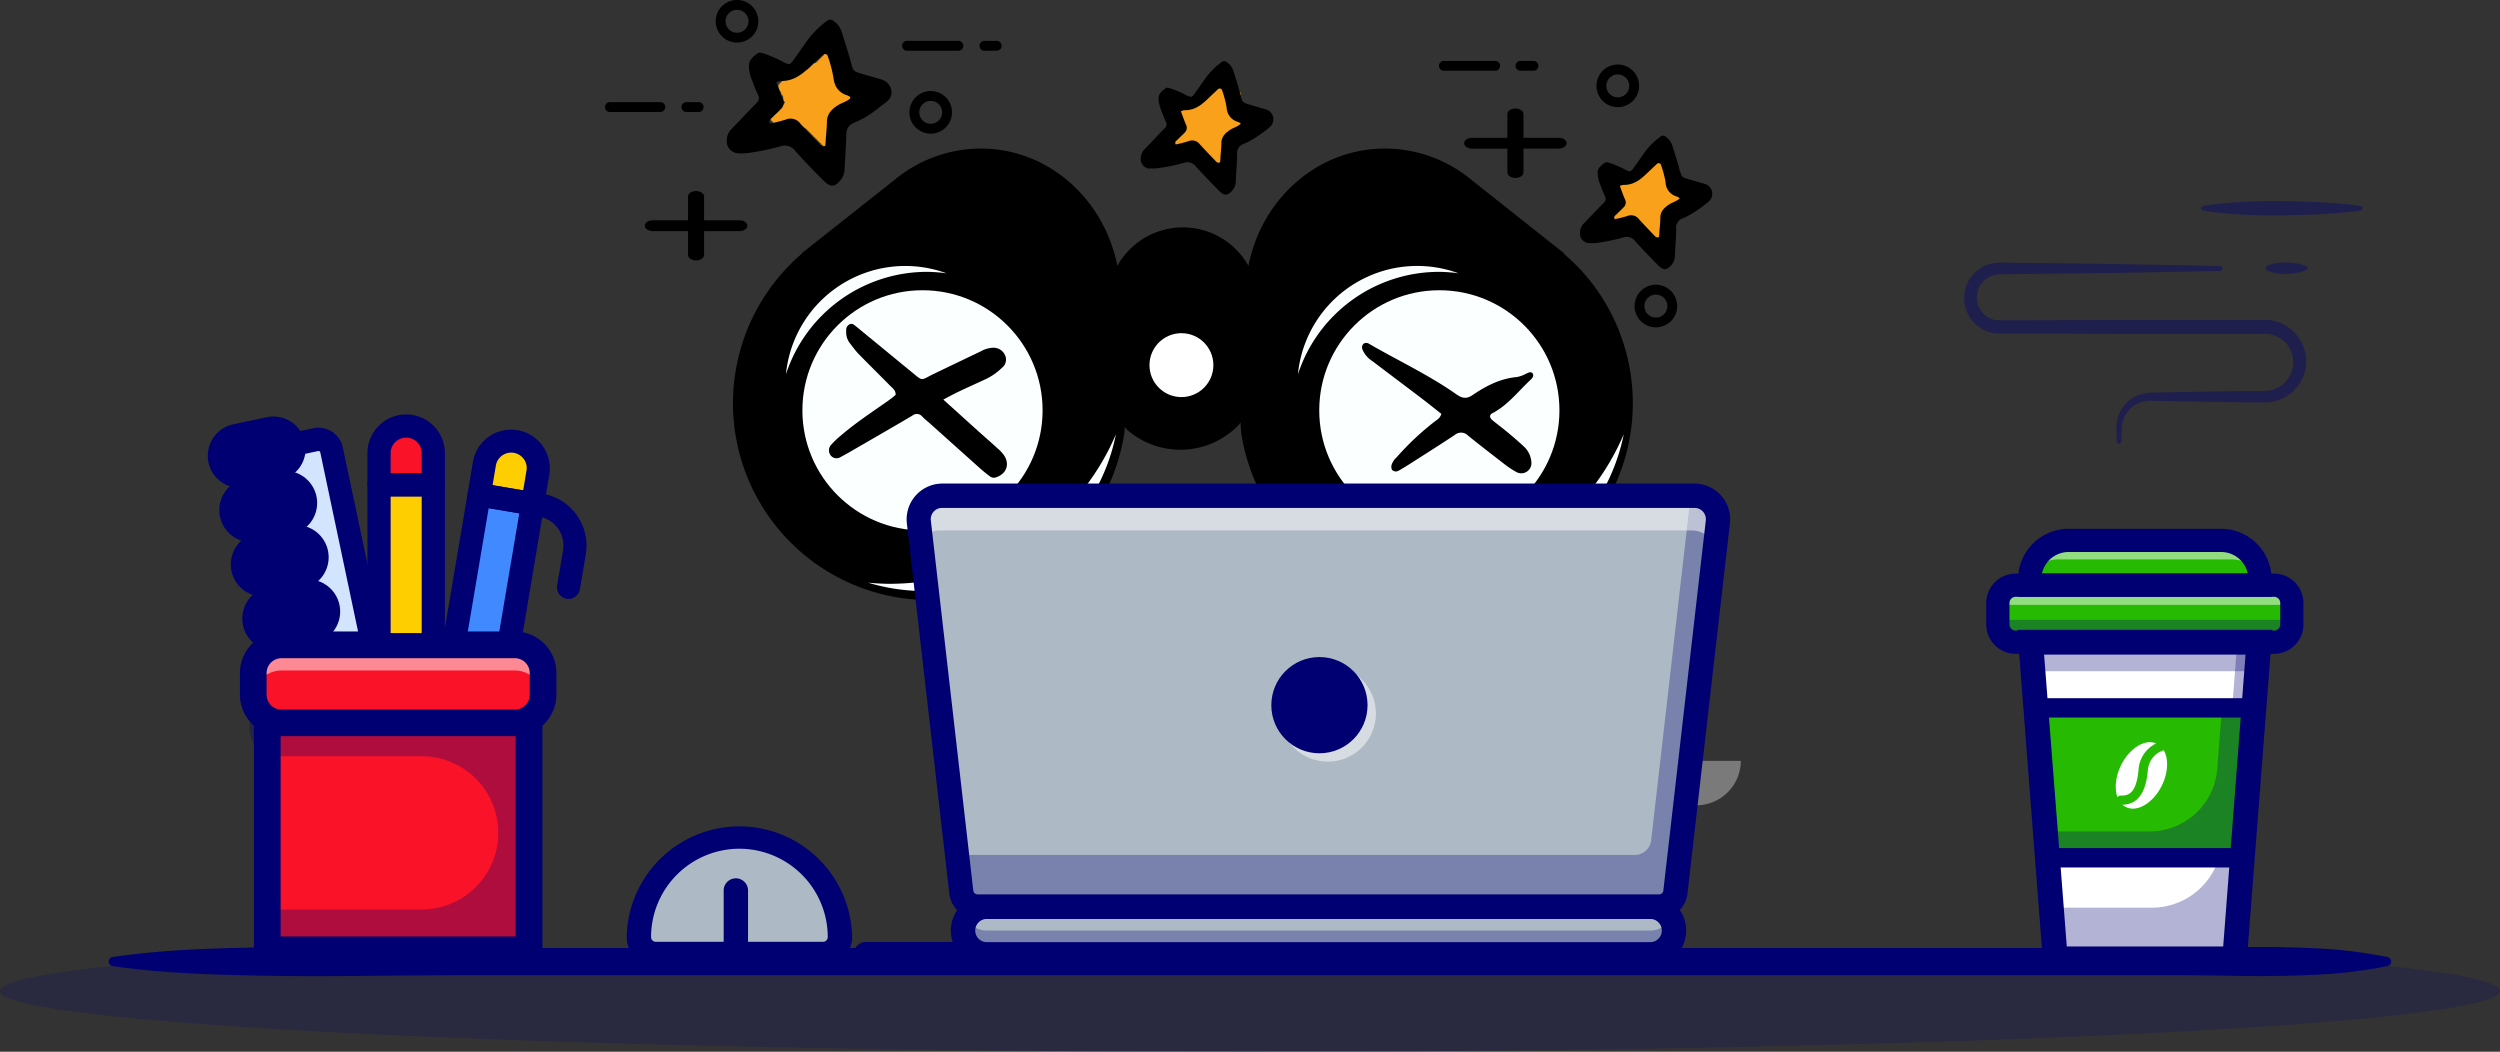 <svg xmlns="http://www.w3.org/2000/svg" viewBox="0 0 671.33 282.42"><rect x="0" y="0" width="671.33" height="282.42" fill="#333333" stroke="none"/><title>recent0</title><g id="Layer_2" data-name="Layer 2"><g id="Layer_1-2" data-name="Layer 1"><path d="M427.35,75.85a52.3,52.3,0,0,0-7.44-7.73L420,68,395.34,48.48h0a36.42,36.42,0,0,0-23.41-8.59c-18.18,0-33.17,13.56-36.69,31.49a20.16,20.16,0,0,0-35.19,0c-3.56-17.93-18.5-31.49-36.69-31.49A36.42,36.42,0,0,0,240,48.48h0L215.29,68l.09.08a52.85,52.85,0,1,0,86.57,48l.06-1.38.56.62A21.75,21.75,0,0,0,332.74,114l.37-.6.18,2.75a52.88,52.88,0,1,0,94.06-40.3Z"/><circle cx="386.81" cy="110.19" r="27.43" style="fill:#a8e5dc"/><circle cx="386.81" cy="110.19" r="20.74" style="fill:#4dc7bc"/><circle cx="317.25" cy="98.05" r="8.58" style="fill:#fff"/><circle cx="386.81" cy="110.19" r="14.24" style="fill:#218e81"/><circle cx="386.51" cy="110.19" r="32.25" style="fill:#fcffff"/><circle cx="247.72" cy="110.19" r="32.25" style="fill:#fcffff"/><path d="M375.23,156.77c-1.93,0-3.84-.13-5.73-.3a52.38,52.38,0,0,0,65.31-35c.49-1.6.89-3.22,1.22-4.86A66.11,66.11,0,0,1,375.23,156.77Z" style="fill:#fcffff"/><path d="M238.87,156.77c-1.94,0-3.84-.13-5.74-.3a52.39,52.39,0,0,0,65.32-35q.72-2.4,1.22-4.86A66.14,66.14,0,0,1,238.87,156.77Z" style="fill:#fcffff"/><path d="M386.43,73a41.57,41.57,0,0,1,5.24.39,32.18,32.18,0,0,0-41.31,19.12,31.71,31.71,0,0,0-1.82,8A39.88,39.88,0,0,1,386.43,73Z" style="fill:#fcffff"/><path d="M248.94,73a41.85,41.85,0,0,1,5.24.39,32.2,32.2,0,0,0-43.13,27.12A39.88,39.88,0,0,1,248.94,73Z" style="fill:#fcffff"/><path d="M418.55,37H409.1v-6.4c0-.81-1-1.46-2.16-1.46s-2.16.65-2.16,1.46V37h-9.45c-1.19,0-2.16.65-2.16,1.46s1,1.46,2.16,1.46h9.45v6.4c0,.81,1,1.46,2.16,1.46s2.16-.65,2.16-1.46V39.9h9.45c1.19,0,2.15-.65,2.15-1.46S419.74,37,418.55,37Z"/><path d="M198.52,59.15h-9.45v-6.4c0-.81-1-1.46-2.16-1.46s-2.15.65-2.15,1.46v6.4h-9.45c-1.19,0-2.16.65-2.16,1.46s1,1.46,2.16,1.46h9.45v6.4c0,.81,1,1.46,2.15,1.46s2.16-.65,2.16-1.46v-6.4h9.45c1.2,0,2.16-.65,2.16-1.46S199.72,59.15,198.52,59.15Z"/><path d="M401.5,19H387.73a1.32,1.32,0,1,1,0-2.64H401.5a1.32,1.32,0,0,1,0,2.64Z"/><path d="M411.79,19h-3.5a1.32,1.32,0,1,1,0-2.64h3.5a1.32,1.32,0,0,1,0,2.64Z"/><path d="M177.43,30.07H163.66a1.33,1.33,0,0,1,0-2.65h13.77a1.33,1.33,0,0,1,0,2.65Z"/><path d="M187.72,30.07h-3.5a1.33,1.33,0,0,1,0-2.65h3.5a1.33,1.33,0,0,1,0,2.65Z"/><path d="M257.46,13.62H243.69a1.33,1.33,0,1,1,0-2.65h13.77a1.33,1.33,0,0,1,0,2.65Z"/><path d="M267.75,13.62h-3.51a1.33,1.33,0,0,1,0-2.65h3.51a1.33,1.33,0,0,1,0,2.65Z"/><path d="M444.66,87.9a5.72,5.72,0,1,1,5.72-5.71A5.71,5.71,0,0,1,444.66,87.9Zm0-8.79a3.08,3.08,0,1,0,3.08,3.08A3.08,3.08,0,0,0,444.66,79.11Z"/><path d="M249.94,35.89a5.72,5.72,0,1,1,5.71-5.72A5.73,5.73,0,0,1,249.94,35.89Zm0-8.79A3.07,3.07,0,1,0,253,30.17,3.07,3.07,0,0,0,249.94,27.1Z"/><path d="M197.92,11.43a5.72,5.72,0,1,1,5.71-5.71A5.72,5.72,0,0,1,197.92,11.43Zm0-8.79A3.08,3.08,0,1,0,201,5.72,3.08,3.08,0,0,0,197.92,2.64Z"/><path d="M434.44,28.77a5.72,5.72,0,1,1,5.71-5.71A5.72,5.72,0,0,1,434.44,28.77Zm0-8.79a3.08,3.08,0,1,0,3.07,3.08A3.08,3.08,0,0,0,434.44,20Z"/><path d="M400.68,111c4.1-2.1,6.85-5.73,10.1-8.8.52-.5,1.21-1.09.83-1.83s-1.2-.31-1.84,0a8.43,8.43,0,0,1-2.44.88c-4.49.4-8.32,2.4-11.93,4.86-1.59,1.08-2.79.85-4.28-.2-7.48-5.26-15.78-9.11-23.66-13.69a1.36,1.36,0,0,0-1.18,0,1.32,1.32,0,0,0-.44,1.56A6.8,6.8,0,0,0,368.57,97c4.26,3.25,8.55,6.45,12.82,9.7,1.94,1.47,3.84,3,5.65,4.43-.34,1.25-1.2,1.59-1.86,2.13a73.37,73.37,0,0,0-10.11,9.51,4.66,4.66,0,0,0-1.4,2.14c-.11.6-.08,1.22.48,1.53a1.49,1.49,0,0,0,1.22.06c1.15-.6,2.24-1.31,3.34-2,4-2.57,8.06-5.11,12-7.74a2.58,2.58,0,0,1,3.5.21c3.15,2.55,6.35,5,9.57,7.5a24.37,24.37,0,0,0,3.6,2.38,2.73,2.73,0,0,0,3.86-2.59,6.37,6.37,0,0,0-1.93-4.26c-1.48-1.38-3-2.69-4.58-4-1.33-1.11-2.73-2.14-4.07-3.25C400,112.14,399.91,111.43,400.68,111Z" style="fill-rule:evenodd"/><path d="M238.57,107.56c-4.38,3.08-8.83,6-12.92,9.52a21.75,21.75,0,0,0-2.49,2.4,2.2,2.2,0,0,0-.09,2.82,2,2,0,0,0,2.73.39c1.8-.93,3.54-2,5.3-3,4.63-2.68,9.27-5.35,13.88-8.07a1.89,1.89,0,0,1,2.68.24c.49.52,1.07,1,1.61,1.45,4.64,4.15,9.26,8.31,13.91,12.46.86.77,1.76,1.49,2.69,2.18a1.7,1.7,0,0,0,1.64.22c2.72-.94,3.68-3.41,2.17-5.81a9.88,9.88,0,0,0-1.75-1.91c-1.6-1.47-3.24-2.89-4.86-4.34l-9.76-8.81c1.8-.94,2.92-1.57,4.08-2.11,2.22-1.06,4.47-2.07,6.7-3.1a16.35,16.35,0,0,0,5-3.35,2.79,2.79,0,0,0,.71-3.54,3.37,3.37,0,0,0-3.2-1.82,7.45,7.45,0,0,0-3.3,1q-6.27,3-12.51,6c-3.77,1.81-2.69,2.21-6.31-.75l-.68-.55L229.74,87.53c-.45-.37-.93-.74-1.55-.47a1.71,1.71,0,0,0-.95,1.78,4.85,4.85,0,0,0,.93,3.27c.81,1,1.55,2.1,2.45,3,2.83,2.9,5.72,5.74,8.56,8.62.6.6,1.38,1.11,1.32,2.32C239.92,106.52,239.27,107.07,238.57,107.56Z" style="fill-rule:evenodd"/><path d="M228.06,27.92c-1.77.74-3,2.2-4.29,3.48a3.06,3.06,0,0,0-.94,2.39c0,1.15,0,2.3-.08,3.45a5.76,5.76,0,0,1-.46,2.59.36.36,0,0,1-.57,0h0a1.28,1.28,0,0,0-.53-.45l-.07-.08a.92.92,0,0,0-.47-.46l-.07-.08a.92.92,0,0,0-.47-.46l-.07-.08a.92.92,0,0,0-.47-.46l-.07-.08a.92.92,0,0,0-.47-.46l-.07-.08a.92.92,0,0,0-.47-.46l-.07-.08a.88.88,0,0,0-.47-.46l-.07-.08a.88.88,0,0,0-.47-.46l-.07-.08a.92.92,0,0,0-.47-.46l-.07-.08a.92.92,0,0,0-.47-.46l-.06-.06a2,2,0,0,0-2.18-.08l-.23,0-.22.11c-.48.39-1.19,0-1.66.47l-.26,0-.24.1a1.65,1.65,0,0,1-1.61,0l-.06,0a1,1,0,0,0-.5-.46l-.07-.08a.88.88,0,0,0-.47-.46l-.07-.08a.88.88,0,0,0-.47-.46l-.07-.07a.87.87,0,0,0-.47-.47l-.07-.08a1,1,0,0,0-.46-.47l-.07-.07a.79.79,0,0,1,.16-1.08l-.05,0a1.67,1.67,0,0,1,.58-.57l0,0a1.67,1.67,0,0,1,.58-.57l0,0a1.67,1.67,0,0,1,.58-.57l0,0a1.67,1.67,0,0,1,.58-.57l0,0a2.1,2.1,0,0,1,.57-.58l0,0c.13-.22.35-.37.48-.6a2.35,2.35,0,0,0,.24-.37s-.11-.11-.18-.16c-.5-.45-.09-1.19-.52-1.67l0,0c-.39-.28-.3-.79-.57-1.12l0,0c-.38-.3-.3-.82-.55-1.18a.24.24,0,0,0,0-.28,2.12,2.12,0,0,1,.49-.69h0c.18-.17.36-.35.53-.54h0c.18-.17.36-.35.53-.54h0c.18-.17.36-.35.53-.54h0c.18-.17.36-.35.53-.54h0a7,7,0,0,1,.57-.52l0,0a.37.37,0,0,1,.52-.11l2.05.12c.23.15.47.22.69,0l0,0a1.72,1.72,0,0,1,.6-.54l-.05,0c.22-.41.78-.28,1-.64h0a7.11,7.11,0,0,1,.6-.49l0,0a1.17,1.17,0,0,1,.62-.54l-.06.05a.89.89,0,0,1,.74-.58.32.32,0,0,0,.33-.22.69.69,0,0,0,.41-.41l.07-.07a.9.9,0,0,0,.47-.47l.07-.07a.94.94,0,0,0,.47-.47l.07-.07a.94.94,0,0,0,.47-.47l.07-.07a.94.94,0,0,0,.47-.47l.08-.07a1.21,1.21,0,0,1,1.11,0l.08.07a.94.94,0,0,0,.47.47l.07.07a.94.94,0,0,0,.47.47l.07.07a.9.9,0,0,0,.47.47l.07.07a.9.9,0,0,0,.47.47l.07.07a1.29,1.29,0,0,0,.46.52l0,0c.26.33.2.8.48,1.12v0c.51.48.13,1.23.53,1.74a.4.4,0,0,0,.08.43c.4.51.07,1.21.46,1.72a.38.38,0,0,0,.09.43,2.07,2.07,0,0,0,.5.48,3.63,3.63,0,0,1,.4,2c0,.79.08,1.57.12,2.35.14.16.17.28.09.38A.31.31,0,0,1,228.06,27.92Z" style="fill:#f9a11b;fill-rule:evenodd"/><path d="M334.77,34.59c-1.78.74-3,2.2-4.3,3.48a3,3,0,0,0-.94,2.38c0,1.15,0,2.31-.07,3.46A5.9,5.9,0,0,1,329,46.5a.36.36,0,0,1-.57,0h0a1.28,1.28,0,0,0-.53-.45l-.07-.08a.88.88,0,0,0-.47-.46l-.07-.08a.88.88,0,0,0-.47-.46l-.07-.08a.92.92,0,0,0-.47-.46l-.07-.08a.88.88,0,0,0-.47-.46l-.07-.08a.92.92,0,0,0-.47-.46l-.07-.08a.88.88,0,0,0-.47-.46l-.07-.08a.88.88,0,0,0-.47-.46L324,42.2a.88.88,0,0,0-.47-.46l-.07-.08a.88.88,0,0,0-.47-.46l-.06-.06a2,2,0,0,0-2.18-.08l-.23,0-.22.11c-.48.39-1.19,0-1.66.47l-.26,0-.24.1a1.67,1.67,0,0,1-1.61,0l-.06,0a1,1,0,0,0-.5-.46l-.07-.08a.85.85,0,0,0-.47-.46l-.07-.08a.88.88,0,0,0-.47-.46l-.07-.08a.88.88,0,0,0-.47-.46l-.07-.08a1,1,0,0,0-.46-.47l-.07-.07a.79.79,0,0,1,.16-1.08l-.05,0a1.79,1.79,0,0,1,.58-.58l0,0a1.67,1.67,0,0,1,.58-.57l0,0a1.79,1.79,0,0,1,.58-.58l0,0a1.67,1.67,0,0,1,.58-.57l0,0a1.86,1.86,0,0,1,.57-.58l0,0c.13-.22.35-.37.48-.6a2.92,2.92,0,0,0,.24-.37s-.11-.11-.17-.16c-.51-.46-.1-1.2-.53-1.67l0,0c-.39-.27-.3-.78-.57-1.11l0,0c-.38-.3-.3-.82-.55-1.18a.23.23,0,0,0,0-.29,2.07,2.07,0,0,1,.5-.68h0q.27-.25.54-.54h0q.27-.25.54-.54h0l.54-.54h0c.18-.17.36-.35.53-.54h0a7,7,0,0,1,.57-.52l0,0a.37.37,0,0,1,.52-.11l2.05.12a.48.48,0,0,0,.69,0l0,0a1.72,1.72,0,0,1,.6-.54l0,.05c.21-.41.77-.28,1-.64h0a7.11,7.11,0,0,1,.6-.49l0,0a1.21,1.21,0,0,1,.62-.54l-.06,0a.89.89,0,0,1,.74-.58.32.32,0,0,0,.33-.22.69.69,0,0,0,.41-.41l.07-.07a.9.9,0,0,0,.47-.47l.07-.07a.9.9,0,0,0,.47-.47l.07-.07a.94.94,0,0,0,.47-.47l.07-.07a.9.9,0,0,0,.47-.47l.08-.07a1.21,1.21,0,0,1,1.11,0l.08.07a.94.94,0,0,0,.47.47l.07.07a.94.94,0,0,0,.47.47l.07.07a.94.94,0,0,0,.47.47l.07.07a.94.94,0,0,0,.47.47l.07.07a1.29,1.29,0,0,0,.46.52l0,0c.26.33.2.8.48,1.12v0c.51.48.13,1.23.53,1.74a.39.39,0,0,0,.09.43c.39.51.06,1.21.45,1.72a.37.37,0,0,0,.1.43,1.86,1.86,0,0,0,.49.48,3.63,3.63,0,0,1,.4,2c0,.79.08,1.57.12,2.35.14.16.17.28.09.38S334.84,34.59,334.77,34.59Z" style="fill:#f9a11b;fill-rule:evenodd"/><path d="M452.58,55c-1.77.74-3,2.2-4.29,3.48a3.06,3.06,0,0,0-.94,2.39c0,1.15,0,2.3-.08,3.45A5.63,5.63,0,0,1,446.8,67a.36.36,0,0,1-.57,0h0a1.35,1.35,0,0,0-.53-.45l-.08-.08a.86.86,0,0,0-.46-.46l-.08-.08a.86.86,0,0,0-.46-.46l-.08-.08a.86.86,0,0,0-.46-.46l-.08-.08a.86.86,0,0,0-.46-.46l-.08-.08a.86.86,0,0,0-.46-.46l-.08-.08a.86.86,0,0,0-.46-.46l-.08-.08a.86.86,0,0,0-.46-.46l-.08-.08a.86.86,0,0,0-.46-.46l-.08-.08a.9.9,0,0,0-.46-.46l-.07-.06a2,2,0,0,0-2.17-.08l-.24,0-.21.11c-.49.39-1.19,0-1.66.47l-.26,0-.24.1a1.67,1.67,0,0,1-1.62,0l-.05,0a1.11,1.11,0,0,0-.5-.46l-.07-.08a.88.88,0,0,0-.47-.46l-.07-.08a.88.88,0,0,0-.47-.46l-.07-.08a.88.88,0,0,0-.47-.46l-.07-.08a.94.94,0,0,0-.47-.47l-.06-.07a.79.79,0,0,1,.15-1.08l0,0a1.59,1.59,0,0,1,.58-.57l0,0a1.59,1.59,0,0,1,.58-.57l0,0a1.59,1.59,0,0,1,.58-.57l0,0a1.59,1.59,0,0,1,.58-.57l0,0a1.82,1.82,0,0,1,.56-.58l0,0c.13-.22.36-.37.48-.6a2.4,2.4,0,0,0,.25-.37s-.12-.11-.18-.16c-.51-.45-.1-1.19-.53-1.67l0,0c-.39-.27-.3-.78-.57-1.11l0,0c-.39-.3-.3-.82-.55-1.18a.24.24,0,0,0,0-.28,2,2,0,0,1,.49-.69h0a6.88,6.88,0,0,0,.54-.54h0a6.88,6.88,0,0,0,.54-.54h0a6.88,6.88,0,0,0,.54-.54h0a6.88,6.88,0,0,0,.54-.54h0c.2-.17.37-.37.58-.52l0,0a.36.36,0,0,1,.51-.11l2.05.12c.24.15.47.22.7,0l0,0a1.75,1.75,0,0,1,.61-.54l-.05.05c.22-.41.78-.28,1-.64h0c.22-.15.38-.36.61-.49l0,0a1.19,1.19,0,0,1,.63-.54l-.06.05a.89.89,0,0,1,.74-.58.31.31,0,0,0,.32-.22.67.67,0,0,0,.41-.41l.08-.07a.88.88,0,0,0,.46-.47l.08-.07a.88.88,0,0,0,.46-.47l.08-.07a.88.88,0,0,0,.46-.47l.08-.07a.94.94,0,0,0,.47-.47l.07-.07a1.23,1.23,0,0,1,1.12,0l.07.07a1,1,0,0,0,.47.47l.08.07a1,1,0,0,0,.46.47l.08.07a.88.88,0,0,0,.46.47l.08.07a.92.92,0,0,0,.46.47l.08.07a1.2,1.2,0,0,0,.45.52l0,0c.25.33.19.8.48,1.12v0c.5.48.12,1.23.52,1.74a.43.43,0,0,0,.09.43c.39.51.07,1.21.46,1.72a.35.35,0,0,0,.09.43,2.07,2.07,0,0,0,.5.48,3.63,3.63,0,0,1,.4,2c0,.79.07,1.57.12,2.35.14.16.17.28.08.38A.28.28,0,0,1,452.58,55Z" style="fill:#f9a11b;fill-rule:evenodd"/><path d="M198.1,41.16a15.55,15.55,0,0,0,3.67-.2,66.06,66.06,0,0,0,7.57-1.6,3.55,3.55,0,0,1,4.21,1.17c2.45,2.76,5,5.39,7.64,8,1.79,1.82,3,1.75,4.55-.19a4.9,4.9,0,0,0,1.08-3.06c.1-2.95.4-5.89.42-8.84,0-1.85.65-3,2.43-3.61a12.44,12.44,0,0,0,1.33-.64c2.6-1.19,4.73-3.09,7-4.77s1.64-4.8-.89-5.93a11,11,0,0,0-1.41-.43l-2.83-.83c-4.14-1.22-3.54-.64-4.69-4.67-.65-2.24-1.37-4.46-2.06-6.69a5.81,5.81,0,0,0-2.29-3.25,1.34,1.34,0,0,0-1.68-.06,23.82,23.82,0,0,0-5.67,5.75c-1.16,1.59-2.25,3.23-3.41,4.82-.89,1.23-1.15,1.29-2.42.69a34.74,34.74,0,0,0-5.73-2.52c-.48-.13-.95-.31-1.41,0-1.36.92-2.55,1.9-2.39,3.82a10.34,10.34,0,0,0,.6,2.87c.59,1.49,1.12,3,1.81,4.44a1.75,1.75,0,0,1-.43,2.28c-2.24,2.28-4.42,4.62-6.64,6.92a4.22,4.22,0,0,0-1.3,3.12,3.18,3.18,0,0,0,2.95,3.39Zm9.25-9.58h0c.77-.79,1.61-1.51,2.36-2.31a2.25,2.25,0,0,0,.49-2.69c-.64-1.43-1.13-2.93-1.72-4.47a4.06,4.06,0,0,1,1.13-.37c3.08.12,5.37-1.44,7.47-3.42,1.25-1.18,2.5-2.36,3.77-3.51a.83.83,0,0,1,1.46.33,35.73,35.73,0,0,1,1.49,5.68c.3,2.51,1.43,4.09,3.82,4.83a4.62,4.62,0,0,1,.92.56c-1,1.08-2.45,1.34-3.56,2.07-1.57,1-2.88,2.25-2.93,4.36,0,1.59-.2,3.18-.31,4.77,0,.59-.09,1.19-.12,1.73-.87.4-1.26-.18-1.65-.59-1.71-1.77-3.4-3.55-5.06-5.37A3.27,3.27,0,0,0,211,32.11a39.11,39.11,0,0,1-4.2,1.06C206.32,32.24,207,32,207.35,31.58Z" style="fill-rule:evenodd"/><path d="M426.63,65.27a12.77,12.77,0,0,0,3-.16,54.45,54.45,0,0,0,6.09-1.29,2.83,2.83,0,0,1,3.38.95c2,2.21,4.06,4.33,6.14,6.45,1.45,1.46,2.39,1.4,3.67-.16a3.9,3.9,0,0,0,.87-2.46c.08-2.37.31-4.74.33-7.11A2.66,2.66,0,0,1,452,58.58a8.86,8.86,0,0,0,1.08-.51,32.65,32.65,0,0,0,5.62-3.84,2.74,2.74,0,0,0-.71-4.77,8.81,8.81,0,0,0-1.14-.34l-2.28-.67c-3.33-1-2.84-.52-3.77-3.75-.52-1.81-1.1-3.6-1.66-5.39a4.65,4.65,0,0,0-1.84-2.61,1.07,1.07,0,0,0-1.35-.05,19.06,19.06,0,0,0-4.56,4.62c-.93,1.29-1.81,2.6-2.74,3.88-.72,1-.93,1-1.95.55a27.78,27.78,0,0,0-4.61-2,1.3,1.3,0,0,0-1.14,0c-1.09.74-2.05,1.52-1.91,3.07a8.19,8.19,0,0,0,.48,2.31c.47,1.2.89,2.41,1.45,3.57a1.41,1.41,0,0,1-.34,1.83c-1.81,1.84-3.56,3.72-5.35,5.57a3.4,3.4,0,0,0-1,2.51,2.56,2.56,0,0,0,2.37,2.73Zm7.45-7.71h0c.61-.63,1.29-1.21,1.89-1.86a1.8,1.8,0,0,0,.4-2.16c-.52-1.15-.91-2.35-1.39-3.59a3.18,3.18,0,0,1,.91-.3c2.47.09,4.32-1.16,6-2.76,1-.94,2-1.89,3-2.82a.66.66,0,0,1,1.16.27,28.53,28.53,0,0,1,1.21,4.57,4.09,4.09,0,0,0,3.07,3.88,4.58,4.58,0,0,1,.74.45c-.85.87-2,1.08-2.87,1.67-1.26.84-2.31,1.81-2.35,3.5,0,1.28-.16,2.56-.25,3.84,0,.48-.07,1-.1,1.39-.7.32-1-.14-1.33-.47-1.37-1.43-2.73-2.86-4.06-4.32A2.63,2.63,0,0,0,437,58a31.11,31.11,0,0,1-3.39.85C433.24,58.1,433.78,57.87,434.08,57.56Z" style="fill-rule:evenodd"/><path d="M313.72,164a10.26,10.26,0,0,1-1.56,8.64,26.93,26.93,0,0,1-8.6,8.16,39.46,39.46,0,0,1-8.67,3.89l-2.26.73c-.15.26-.33.31-.56.1h0c-.44-.14-.89.09-1.33,0l-.25-.05-.24.08c-.48-.11-1,.19-1.46-.16l.07,0-.79-.23a.27.27,0,0,0-.38,0,1.15,1.15,0,0,1-1-.3l.07,0a1.65,1.65,0,0,1-.83-.4l.05,0a1.37,1.37,0,0,1-.81-.45l.08,0c-.55-.06-.63-.7-1.08-.89h0c-.45-.2-.56-.76-1-1l0,0c-.89-.46-.62-1.69-1.43-2.21-.25-.68-.49-1.37-.73-2,.22-1.16-.89-2.08-.58-3.25a.24.24,0,0,0-.06-.36c0-.53-.22-1.07.05-1.58v0c.15-.46-.12-1,.14-1.41v0c.18-.45-.14-1,.21-1.4l0,.08a2.17,2.17,0,0,1,.27-.86h0c.25-.41-.11-1,.31-1.35l-.05.09a1.15,1.15,0,0,1,.34-.88l0,.07a1.73,1.73,0,0,1,.35-.85l0,0a4.19,4.19,0,0,1,.32-.83h0a7.18,7.18,0,0,1,.38-.79l0,0a3,3,0,0,1,.41-.8l0,.05a1.82,1.82,0,0,1,.39-.83l0,.06a1.38,1.38,0,0,1,.42-.83l0,.08a1,1,0,0,1,.56-.9.32.32,0,0,0,.26-.32,2.61,2.61,0,0,0,.39-.64h0a1.71,1.71,0,0,1,.54-.8.46.46,0,0,0,.35-.37,2.08,2.08,0,0,0,.4-.61v0c.2-.49.75-.6,1-1l1.46-.54c.3,0,.56.19.86.21l.09,0a1,1,0,0,0,.67.31l.11,0c.33.39.91,0,1.23.41l-.08,0a1,1,0,0,1,.86.39l-.08,0a1.52,1.52,0,0,1,.86.35l0,0a3.91,3.91,0,0,1,.82.33h0a2.76,2.76,0,0,0,.72.28.29.29,0,0,0,.39.06,1.12,1.12,0,0,1,1,.29l0,0a4.07,4.07,0,0,1,.82.31h0c.64.26.61,1.11,1.19,1.42l.08,0c.35.39.84,0,1.22.22a3.07,3.07,0,0,0,1.68-.56c.44.23.95-.09,1.37.22l-.05,0,.77.25a.32.32,0,0,0,.41,0,1.34,1.34,0,0,1,1,.25h0c.43.22.95-.11,1.36.26l-.08,0a4.06,4.06,0,0,1,.84.25h0c.4.31.9,0,1.3.23h0c.43.22.93-.09,1.35.22l-.05,0a6.61,6.61,0,0,0,.76.22.44.44,0,0,0,.48,0,2.45,2.45,0,0,1,.88.2.29.29,0,0,0,.4,0,1.83,1.83,0,0,1,1,.18h0C313.11,163.85,313.46,163.8,313.72,164Z" style="fill:#f06464;fill-rule:evenodd"/><path d="M308.76,45.21a12.16,12.16,0,0,0,2.95-.16,51.86,51.86,0,0,0,6.09-1.29,2.86,2.86,0,0,1,3.38,1c2,2.21,4.06,4.33,6.15,6.45,1.44,1.46,2.38,1.4,3.66-.15a4,4,0,0,0,.87-2.46c.08-2.38.32-4.74.34-7.12a2.66,2.66,0,0,1,1.95-2.91,11.5,11.5,0,0,0,1.07-.5,32.27,32.27,0,0,0,5.62-3.84,2.75,2.75,0,0,0-.71-4.78,8.66,8.66,0,0,0-1.13-.34l-2.28-.67c-3.33-1-2.85-.52-3.78-3.75-.52-1.81-1.1-3.59-1.65-5.39a4.78,4.78,0,0,0-1.84-2.61,1.1,1.1,0,0,0-1.36-.05,19.46,19.46,0,0,0-4.56,4.63c-.93,1.28-1.8,2.6-2.74,3.88-.71,1-.92,1-2,.55a26.67,26.67,0,0,0-4.61-2c-.38-.1-.76-.25-1.13,0-1.09.74-2.05,1.53-1.92,3.07a8.19,8.19,0,0,0,.48,2.31c.47,1.2.9,2.42,1.45,3.57a1.4,1.4,0,0,1-.34,1.84c-1.8,1.83-3.56,3.71-5.34,5.57a3.37,3.37,0,0,0-1.05,2.5,2.56,2.56,0,0,0,2.38,2.73Zm7.44-7.7h0c.61-.64,1.3-1.22,1.9-1.86a1.82,1.82,0,0,0,.39-2.17c-.51-1.14-.91-2.35-1.38-3.59a3.08,3.08,0,0,1,.91-.3c2.47.09,4.31-1.16,6-2.75,1-.95,2-1.9,3-2.83a.67.67,0,0,1,1.17.27,28.77,28.77,0,0,1,1.2,4.57,4.14,4.14,0,0,0,3.07,3.89,3.89,3.89,0,0,1,.75.44c-.86.88-2,1.08-2.87,1.68-1.26.83-2.32,1.8-2.36,3.5,0,1.28-.16,2.55-.25,3.83,0,.48-.07,1-.1,1.39-.69.33-1-.14-1.32-.47-1.37-1.42-2.74-2.85-4.07-4.31a2.62,2.62,0,0,0-3.16-.87,31,31,0,0,1-3.38.86C315.37,38,315.91,37.81,316.2,37.51Z" style="fill-rule:evenodd"/><path d="M312.66,161.09a142.51,142.51,0,0,1-16.08-1.93c-4.2-.77-8.32-1.85-11.94-4.24a1.77,1.77,0,0,0-.78-.27c-.13,0-.3.17-.42.29a.28.28,0,0,0,0,.26,5.81,5.81,0,0,0,.65.89c.65.67,1.62,1,2.11,1.74,0,.5-.32.71-.56,1a28.22,28.22,0,0,0-4.17,6.73c-2.35,5.16-2.78,10.33-.17,15.51a10.74,10.74,0,0,0,6.41,5.59,14.72,14.72,0,0,0,7.57.39,23.14,23.14,0,0,0,8.09-3.43c6.9-4.32,11.88-10,12.9-18.36.15-1.17.3-1.27,1.43-1.22.66,0,1.32.11,2,.15a52.44,52.44,0,0,0,19.4-2c3.92-1.2,7.7-2.75,11.6-3.95a10.09,10.09,0,0,0,4.16-2.86.72.72,0,0,0-.4-1.27,8.73,8.73,0,0,0-5.28.61c-3.56,1.61-7.26,2.83-10.92,4.16a46.11,46.11,0,0,1-16.76,2.78c-2.93-.07-5.86-.33-8.78-.54Zm0,3.77h0a16.18,16.18,0,0,1-5,10.51,33.74,33.74,0,0,1-12.85,8.19,11.14,11.14,0,0,1-5.05.57,8.06,8.06,0,0,1-6.89-5.11,13.91,13.91,0,0,1-.8-8.28,25.56,25.56,0,0,1,4.32-9.79c1.38-2,2-2.13,4.31-1.4,2,.62,3.95,1.2,6.33,1.93-3.29,3.38-3.78,7.49-4.85,11.38a1.16,1.16,0,0,0,.05.55c0,.07.12.19.17.18s.41,0,.48-.1a2.82,2.82,0,0,0,.34-.77,18,18,0,0,1,2.67-5c1.07-1.45,2.06-2.95,3.08-4.43a2.73,2.73,0,0,1,2.95-1.18c3.18.47,6.39.83,9.58,1.24C312.57,163.52,312.79,163.81,312.71,164.86Z" style="fill-rule:evenodd"/><g style="opacity:0.2"><path d="M671.33,266.12c0,9-150.28,16.3-335.66,16.3S0,275.12,0,266.12c0-2.74,14-5.32,38.59-7.6H632.74C657.38,260.8,671.33,263.38,671.33,266.12Z" style="fill:#000072"/></g><path d="M290.84,259.54H232.46a3.27,3.27,0,0,1-3.27-3.27,3.23,3.23,0,0,1,1-2.32,3.27,3.27,0,0,1,2.31-1H295l-1.63,6.54Z" style="fill:#000072"/><path d="M138.48,118.51h0a7.28,7.28,0,0,0-8.39,6l-8.58,50.74,14.36,2.42,8.58-50.74A7.28,7.28,0,0,0,138.48,118.51Z" style="fill:#4089ff"/><path d="M144.46,126.9,143,135.26l-14.36-2.43,1.41-8.36a7.29,7.29,0,0,1,14.37,2.43Z" style="fill:#ffce00"/><path d="M143.05,138.38a3.17,3.17,0,0,1-.53,0l-14.36-2.42a3.13,3.13,0,0,1-2.56-3.6L127,124a10.4,10.4,0,0,1,20.51,3.46h0l-1.41,8.36A3.13,3.13,0,0,1,143.05,138.38Zm-10.78-8.1,8.22,1.39.89-5.29a4.09,4.09,0,0,0-.71-3.1,4.18,4.18,0,0,0-7.51,1.71Zm12.19-3.38h0Z" style="fill:#000072"/><path d="M135.88,180.77a3,3,0,0,1-.52-.05L121,178.29a3.1,3.1,0,0,1-2.55-3.59l7.16-42.39a3.16,3.16,0,0,1,1.27-2,3.12,3.12,0,0,1,2.33-.53l14.36,2.43a3.12,3.12,0,0,1,2.56,3.59L139,178.17a3.13,3.13,0,0,1-3.07,2.6Zm-10.78-8.1,8.22,1.39,6.13-36.24-8.22-1.39Z" style="fill:#000072"/><path d="M152.69,160.84a3.17,3.17,0,0,1-.53-.05,3.11,3.11,0,0,1-2.55-3.59l1.58-9.36a7.93,7.93,0,0,0-6.49-9.14l-4.89-.82a3.12,3.12,0,0,1,1-6.15l4.89.83a14.17,14.17,0,0,1,11.6,16.32l-1.58,9.36A3.13,3.13,0,0,1,152.69,160.84Z" style="fill:#000072"/><rect x="71.9" y="119.06" width="24.36" height="74.5" transform="translate(198.73 291.79) rotate(168.04)" style="fill:#d2e4ff"/><path d="M79.88,198.39a3.09,3.09,0,0,1-1.69-.5,3.14,3.14,0,0,1-1.36-2L62.12,126.51a6.67,6.67,0,0,1,5.14-7.9L84.15,115a6.67,6.67,0,0,1,7.9,5.13l14.71,69.42a3.12,3.12,0,0,1-2.4,3.7l-23.83,5.05A3.49,3.49,0,0,1,79.88,198.39Zm5.65-77.27h-.09l-16.89,3.58a.42.42,0,0,0-.33.5l14.07,66.37L100,187.82,86,121.46A.43.43,0,0,0,85.53,121.12Z" style="fill:#000072"/><line x1="73.43" y1="120.49" x2="64.44" y2="122.39" style="fill:none;stroke:#000072;stroke-linecap:round;stroke-linejoin:round;stroke-width:17.288px"/><line x1="76.52" y1="135.06" x2="67.53" y2="136.97" style="fill:none;stroke:#000072;stroke-linecap:round;stroke-linejoin:round;stroke-width:17.288px"/><line x1="79.61" y1="149.64" x2="70.62" y2="151.55" style="fill:none;stroke:#000072;stroke-linecap:round;stroke-linejoin:round;stroke-width:17.288px"/><line x1="82.7" y1="164.22" x2="73.71" y2="166.12" style="fill:none;stroke:#000072;stroke-linecap:round;stroke-linejoin:round;stroke-width:17.288px"/><line x1="85.79" y1="178.79" x2="76.8" y2="180.7" style="fill:none;stroke:#000072;stroke-linecap:round;stroke-linejoin:round;stroke-width:17.288px"/><line x1="88.88" y1="193.37" x2="79.88" y2="195.28" style="fill:none;stroke:#000072;stroke-linecap:round;stroke-linejoin:round;stroke-width:17.288px"/><rect x="71.77" y="186.01" width="70.3" height="69.05" style="fill:#f91228"/><path d="M142.07,258.65H71.77a3.59,3.59,0,0,1-3.59-3.59V186a3.59,3.59,0,0,1,3.59-3.59h70.3a3.59,3.59,0,0,1,3.59,3.59v69.05A3.59,3.59,0,0,1,142.07,258.65Zm-66.71-7.18h63.12V189.6H75.36Z" style="fill:#000072"/><g style="opacity:0.3"><path d="M144.78,189.7v5.81A7.54,7.54,0,0,1,141,202v53H70.73V244.23h42.5a20.58,20.58,0,0,0,20.58-20.58h0a20.57,20.57,0,0,0-20.58-20.58H74.55A7.56,7.56,0,0,1,67,195.51V189.7a7.56,7.56,0,0,1,7.56-7.57h62.67A7.57,7.57,0,0,1,144.78,189.7Z" style="fill:#000072"/></g><rect x="68.03" y="173.16" width="77.79" height="20.93" rx="7.56" ry="7.56" style="fill:#f91228"/><g style="opacity:0.5"><path d="M145.82,178.64v5.81a7.76,7.76,0,0,1-.17,1.6,7.57,7.57,0,0,0-7.39-6H75.59a7.56,7.56,0,0,0-7.39,6,7.13,7.13,0,0,1-.17-1.6v-5.81a7.56,7.56,0,0,1,7.56-7.57h62.67A7.57,7.57,0,0,1,145.82,178.64Z" style="fill:#fff"/></g><path d="M138.25,197.68H75.59a11.17,11.17,0,0,1-11.16-11.16v-5.8a11.18,11.18,0,0,1,11.16-11.16h62.66a11.18,11.18,0,0,1,11.16,11.16v5.8A11.17,11.17,0,0,1,138.25,197.68ZM75.59,176.75a4,4,0,0,0-4,4v5.8a4,4,0,0,0,4,4h62.66a4,4,0,0,0,4-4v-5.8a4,4,0,0,0-4-4Z" style="fill:#000072"/><path d="M109.07,114.41h0a7.29,7.29,0,0,0-7.29,7.29v51.46h14.57V121.7A7.28,7.28,0,0,0,109.07,114.41Z" style="fill:#ffce00"/><path d="M116.35,121.69v8.48H101.78v-8.48a7.29,7.29,0,0,1,14.57,0Z" style="fill:#f91228"/><path d="M116.35,133.29H101.78a3.12,3.12,0,0,1-3.11-3.12v-8.48a10.4,10.4,0,0,1,20.8,0v8.48A3.12,3.12,0,0,1,116.35,133.29Zm-11.45-6.24h8.34v-5.36a4.17,4.17,0,0,0-8.34,0Z" style="fill:#000072"/><path d="M116.35,176.28H101.78a3.12,3.12,0,0,1-3.11-3.12v-43a3.12,3.12,0,0,1,3.11-3.12h14.57a3.12,3.12,0,0,1,3.12,3.12v43A3.12,3.12,0,0,1,116.35,176.28ZM104.9,170h8.34V133.29H104.9Z" style="fill:#000072"/><g style="opacity:0.35"><path d="M455.52,216.26H414.39V204.32h53.08A12,12,0,0,1,455.52,216.26Z" style="fill:#fff"/></g><rect x="258.6" y="243.49" width="190.92" height="12.77" rx="6.39" ry="6.39" style="fill:#adb9c4"/><g style="opacity:0.3"><path d="M449.52,249.88a6.33,6.33,0,0,1-1.87,4.51,6.4,6.4,0,0,1-4.52,1.87H265a6.38,6.38,0,0,1-6.38-6.38,6.3,6.3,0,0,1,.86-3.2,6.33,6.33,0,0,0,5.52,3.2H443.13a6.35,6.35,0,0,0,4.52-1.87,6.57,6.57,0,0,0,1-1.33A6.3,6.3,0,0,1,449.52,249.88Z" style="fill:#000072"/></g><path d="M443.13,259.54H265a9.66,9.66,0,1,1,0-19.32H443.13a9.66,9.66,0,1,1,0,19.32ZM265,246.76a3.12,3.12,0,0,0,0,6.24H443.13a3.12,3.12,0,0,0,0-6.24Z" style="fill:#000072"/><path d="M445.57,243.49h-183a4.43,4.43,0,0,1-4.4-3.92l-11.4-99.4a6.33,6.33,0,0,1,6.29-7h202a6.33,6.33,0,0,1,6.29,7L450,239.57A4.43,4.43,0,0,1,445.57,243.49Z" style="fill:#adb9c4"/><g style="opacity:0.5"><circle cx="356.56" cy="191.61" r="12.92" style="fill:#fff"/></g><g style="opacity:0.3"><path d="M461.37,140.16,450,239.57a4.43,4.43,0,0,1-4.4,3.92h-183a4.43,4.43,0,0,1-4.4-3.92l-1.15-10H439a4.42,4.42,0,0,0,4.39-3.93L454,133.12h1.12A6.33,6.33,0,0,1,461.37,140.16Z" style="fill:#000072"/></g><g style="opacity:0.5"><path d="M460.63,140.16l-.66,5.72a6.29,6.29,0,0,0-5.62-3.44h-202a6.29,6.29,0,0,0-5.62,3.44l-.66-5.72a6.32,6.32,0,0,1,6.28-7H454.35A6.32,6.32,0,0,1,460.63,140.16Z" style="fill:#fff"/></g><path d="M445.57,246.76h-183a7.69,7.69,0,0,1-7.65-6.82l-11.4-99.4A9.61,9.61,0,0,1,253,129.85h202a9.61,9.61,0,0,1,9.54,10.69l-11.4,99.4A7.69,7.69,0,0,1,445.57,246.76ZM253,136.39a3,3,0,0,0-2.28,1,3,3,0,0,0-.76,2.38l11.4,99.4a1.15,1.15,0,0,0,1.15,1h183a1.15,1.15,0,0,0,1.15-1l11.4-99.4a3,3,0,0,0-.76-2.38,3,3,0,0,0-2.28-1Z" style="fill:#000072"/><path d="M198.55,224.63h0a27,27,0,0,1,27,27v0a4.55,4.55,0,0,1-4.55,4.55H176.11a4.55,4.55,0,0,1-4.55-4.55v0a27,27,0,0,1,27-27Z" style="fill:#adb9c4"/><path d="M221,259.45H176.11a7.82,7.82,0,0,1-7.82-7.82,30.27,30.27,0,0,1,60.53,0A7.82,7.82,0,0,1,221,259.45Zm-22.45-31.54a23.75,23.75,0,0,0-23.72,23.72,1.28,1.28,0,0,0,1.28,1.28H221a1.28,1.28,0,0,0,1.28-1.28A23.75,23.75,0,0,0,198.55,227.91Z" style="fill:#000072"/><path d="M197.6,259.45a3.27,3.27,0,0,1-3.27-3.27V239.13a3.27,3.27,0,0,1,6.54,0v17.05A3.26,3.26,0,0,1,197.6,259.45Z" style="fill:#000072"/><circle cx="354.31" cy="189.36" r="12.92" style="fill:#000072"/><path d="M30.22,257c12.73-1.88,25.45-2.33,38.18-2.56s25.46-.13,38.18,0l19.09.11H583.84l9.55-.09,9.54-.15c6.37-.08,12.73.05,19.09.35A126.73,126.73,0,0,1,641.11,257a1.24,1.24,0,0,1,0,2.43A128,128,0,0,1,622,261.74q-9.54.45-19.09.34l-9.54-.15-9.55-.08H125.67l-19.09.11c-12.72.14-25.45.28-38.18,0S43,261.3,30.22,259.42a1.23,1.23,0,0,1,0-2.43Z" style="fill:#000072"/><path d="M588.11,203.05a3.32,3.32,0,0,1-2.92-1.73L568.63,171a3.32,3.32,0,1,1,5.84-3.18L591,198.13a3.32,3.32,0,0,1-1.33,4.51A3.25,3.25,0,0,1,588.11,203.05Z" style="fill:#000072"/><polygon points="606.61 172.46 606.01 180.24 600.05 257.49 551.88 257.49 545.91 180.24 545.31 172.46 606.61 172.46" style="fill:#fff"/><path d="M600.53,258H551.4l-6.65-86.06h62.42Zm-48.17-1h47.21l6.48-84H545.87Z" style="fill:#000072"/><g style="opacity:0.3"><path d="M606.61,172.46l-6.56,85H551.88l-6.57-85h.49l5.5,71.28h26.53a18.83,18.83,0,0,0,18.78-17.38l4.17-53.9Z" style="fill:#000072"/></g><g style="opacity:0.3"><polygon points="606.61 172.46 606.01 180.24 545.91 180.24 545.31 172.46 606.61 172.46" style="fill:#000072"/></g><rect x="536.49" y="157.14" width="78.95" height="15.31" rx="4.78" ry="4.78" style="fill:#26ba02"/><path d="M610.66,173H541.27a5.31,5.31,0,0,1-5.3-5.3v-5.76a5.31,5.31,0,0,1,5.3-5.3h69.39a5.31,5.31,0,0,1,5.3,5.3v5.76A5.31,5.31,0,0,1,610.66,173Zm-69.39-15.32a4.26,4.26,0,0,0-4.26,4.26v5.76a4.26,4.26,0,0,0,4.26,4.26h69.39a4.26,4.26,0,0,0,4.26-4.26v-5.76a4.26,4.26,0,0,0-4.26-4.26Z" style="fill:#000072"/><g style="opacity:0.5"><path d="M615.43,161.43v4.24a3.24,3.24,0,0,0-3.24-3.25H539.73a3.25,3.25,0,0,0-3.24,3.25v-4.24a3.25,3.25,0,0,1,3.24-3.25h72.46A3.24,3.24,0,0,1,615.43,161.43Z" style="fill:#fff"/></g><g style="opacity:0.3"><path d="M615.43,163.21v6a3.25,3.25,0,0,1-3.24,3.25H539.73a3.25,3.25,0,0,1-3.24-3.25v-6a3.25,3.25,0,0,0,3.24,3.25h72.46A3.24,3.24,0,0,0,615.43,163.21Z" style="fill:#000072"/></g><path d="M606.89,157.14H545V155.6a10.45,10.45,0,0,1,10.45-10.45h41a10.45,10.45,0,0,1,10.45,10.45Z" style="fill:#26ba02"/><path d="M607.41,157.66H544.52V155.6a11,11,0,0,1,11-11h41a11,11,0,0,1,11,11Zm-61.85-1h60.81v-1a9.94,9.94,0,0,0-9.93-9.93h-41a9.94,9.94,0,0,0-9.93,9.93Z" style="fill:#000072"/><g style="opacity:0.5"><path d="M606.89,152.68v4.46h0a7.53,7.53,0,0,0-7.51-6.92H552.57a7.52,7.52,0,0,0-7.5,6.92h0v-4.46a7.53,7.53,0,0,1,7.53-7.53h46.78A7.54,7.54,0,0,1,606.89,152.68Z" style="fill:#fff"/></g><path d="M610.66,175.57H541.27a7.91,7.91,0,0,1-7.9-7.89v-5.76a7.91,7.91,0,0,1,7.9-7.89h69.39a7.9,7.9,0,0,1,7.89,7.89v5.76A7.9,7.9,0,0,1,610.66,175.57Zm-69.39-15.31a1.66,1.66,0,0,0-1.66,1.66v5.76a1.66,1.66,0,0,0,1.66,1.66h69.39a1.67,1.67,0,0,0,1.66-1.66v-5.76a1.67,1.67,0,0,0-1.66-1.66Z" style="fill:#000072"/><path d="M610,160.26H541.92V155.6A13.59,13.59,0,0,1,555.49,142h41A13.58,13.58,0,0,1,610,155.6ZM548.33,154H603.6a7.34,7.34,0,0,0-7.16-5.77h-41A7.34,7.34,0,0,0,548.33,154Z" style="fill:#000072"/><polygon points="605.25 190.09 602.14 230.34 549.78 230.34 546.67 190.09 605.25 190.09" style="fill:#26ba02"/><path d="M569.93,216.09a4.16,4.16,0,0,0,1,.65c3,1.47,7.34-1.15,9.62-5.85,1.7-3.5,1.8-7.16.49-9.42a6.07,6.07,0,0,0-4.27,5.28C576.54,209.09,575.94,216.06,569.93,216.09Z" style="fill:#fff"/><path d="M568.61,214.06a1.22,1.22,0,0,1,1-.44c2,.09,4.13-.66,4.67-7.07a8.4,8.4,0,0,1,4.71-6.91c-3-1.31-7.22,1.3-9.46,5.93C568.05,208.62,567.78,211.81,568.61,214.06Z" style="fill:#fff"/><g style="opacity:0.3"><path d="M605.25,190.09l-3.11,40.25H549.78l-.54-7.07h28a18.22,18.22,0,0,0,18.17-16.83l1.27-16.35Z" style="fill:#000072"/></g><path d="M604.55,232.94H547.38l-3.51-45.45h64.19Zm-52.36-5.2h47.55l2.71-35.06h-53Z" style="fill:#000072"/><path d="M603.12,260.81H548.8l-7.08-91.68h68.49ZM555,254.16h42l6-78.38H548.9Z" style="fill:#000072"/><g style="opacity:0.4"><path d="M568.42,118.51l-.11-3.63a9.2,9.2,0,0,1,.78-3.86,9.37,9.37,0,0,1,5.86-5.16,13.38,13.38,0,0,1,3.87-.44l3.63-.08,7.25-.14,14.51-.2,3.62,0a8.38,8.38,0,0,0,3-.52,7.76,7.76,0,0,0,4.56-9.73,7.6,7.6,0,0,0-3.77-4.3,7.37,7.37,0,0,0-2.78-.78l-.75,0h-.91l-1.81,0h-7.25l-29,0-29-.1h-3.18l-.55,0a9.38,9.38,0,0,1-4.22-1.29,9.53,9.53,0,0,1-1.8-15.13,9.67,9.67,0,0,1,3.73-2.2,12.18,12.18,0,0,1,4.07-.42l29,.35c9.67.19,19.34.31,29,.57a.65.65,0,0,1,.63.66.65.65,0,0,1-.63.63c-9.67.26-19.34.38-29,.57l-29,.34a9.25,9.25,0,0,0-3.09.34,6.6,6.6,0,0,0-2.43,1.51,6.22,6.22,0,0,0-1.75,5.22,6.15,6.15,0,0,0,3,4.51,5.71,5.71,0,0,0,2.67.78l.35,0h3.16l29-.09h29l7.25,0h2.72l1.07,0a11.18,11.18,0,0,1,9.58,7.64,11,11,0,0,1-6.81,13.87,11.59,11.59,0,0,1-4.11.63l-3.62,0-14.51-.2-7.25-.14-3.63-.08a11.8,11.8,0,0,0-3.32.2,7.53,7.53,0,0,0-4.86,3.93,7.8,7.8,0,0,0-.83,3.15l-.11,3.62a.64.64,0,0,1-1.28,0Z" style="fill:#000072"/><path d="M608.66,71.5a8.94,8.94,0,0,1,2.67-.86,14.91,14.91,0,0,1,2.66-.16,18.56,18.56,0,0,1,2.67.26,12.18,12.18,0,0,1,2.67.76.56.56,0,0,1,.28.74.61.61,0,0,1-.28.29,12.18,12.18,0,0,1-2.67.76,20.11,20.11,0,0,1-2.67.26,14.91,14.91,0,0,1-2.66-.16,9.23,9.23,0,0,1-2.67-.86.58.58,0,0,1-.23-.79A.54.54,0,0,1,608.66,71.5Z" style="fill:#000072"/><path d="M591.67,55.28a94.26,94.26,0,0,1,10.55-1.07c3.51-.16,7-.25,10.54-.19,1.75,0,3.51,0,5.27.1s3.51.11,5.27.22c3.51.19,7,.45,10.54.94a.64.64,0,0,1,.55.73.65.65,0,0,1-.55.55c-3.51.49-7,.74-10.54.94-1.76.1-3.51.18-5.27.22s-3.52.09-5.27.1c-3.52.06-7,0-10.54-.19a94.26,94.26,0,0,1-10.55-1.07.65.65,0,0,1,0-1.28Z" style="fill:#000072"/></g></g></g></svg>